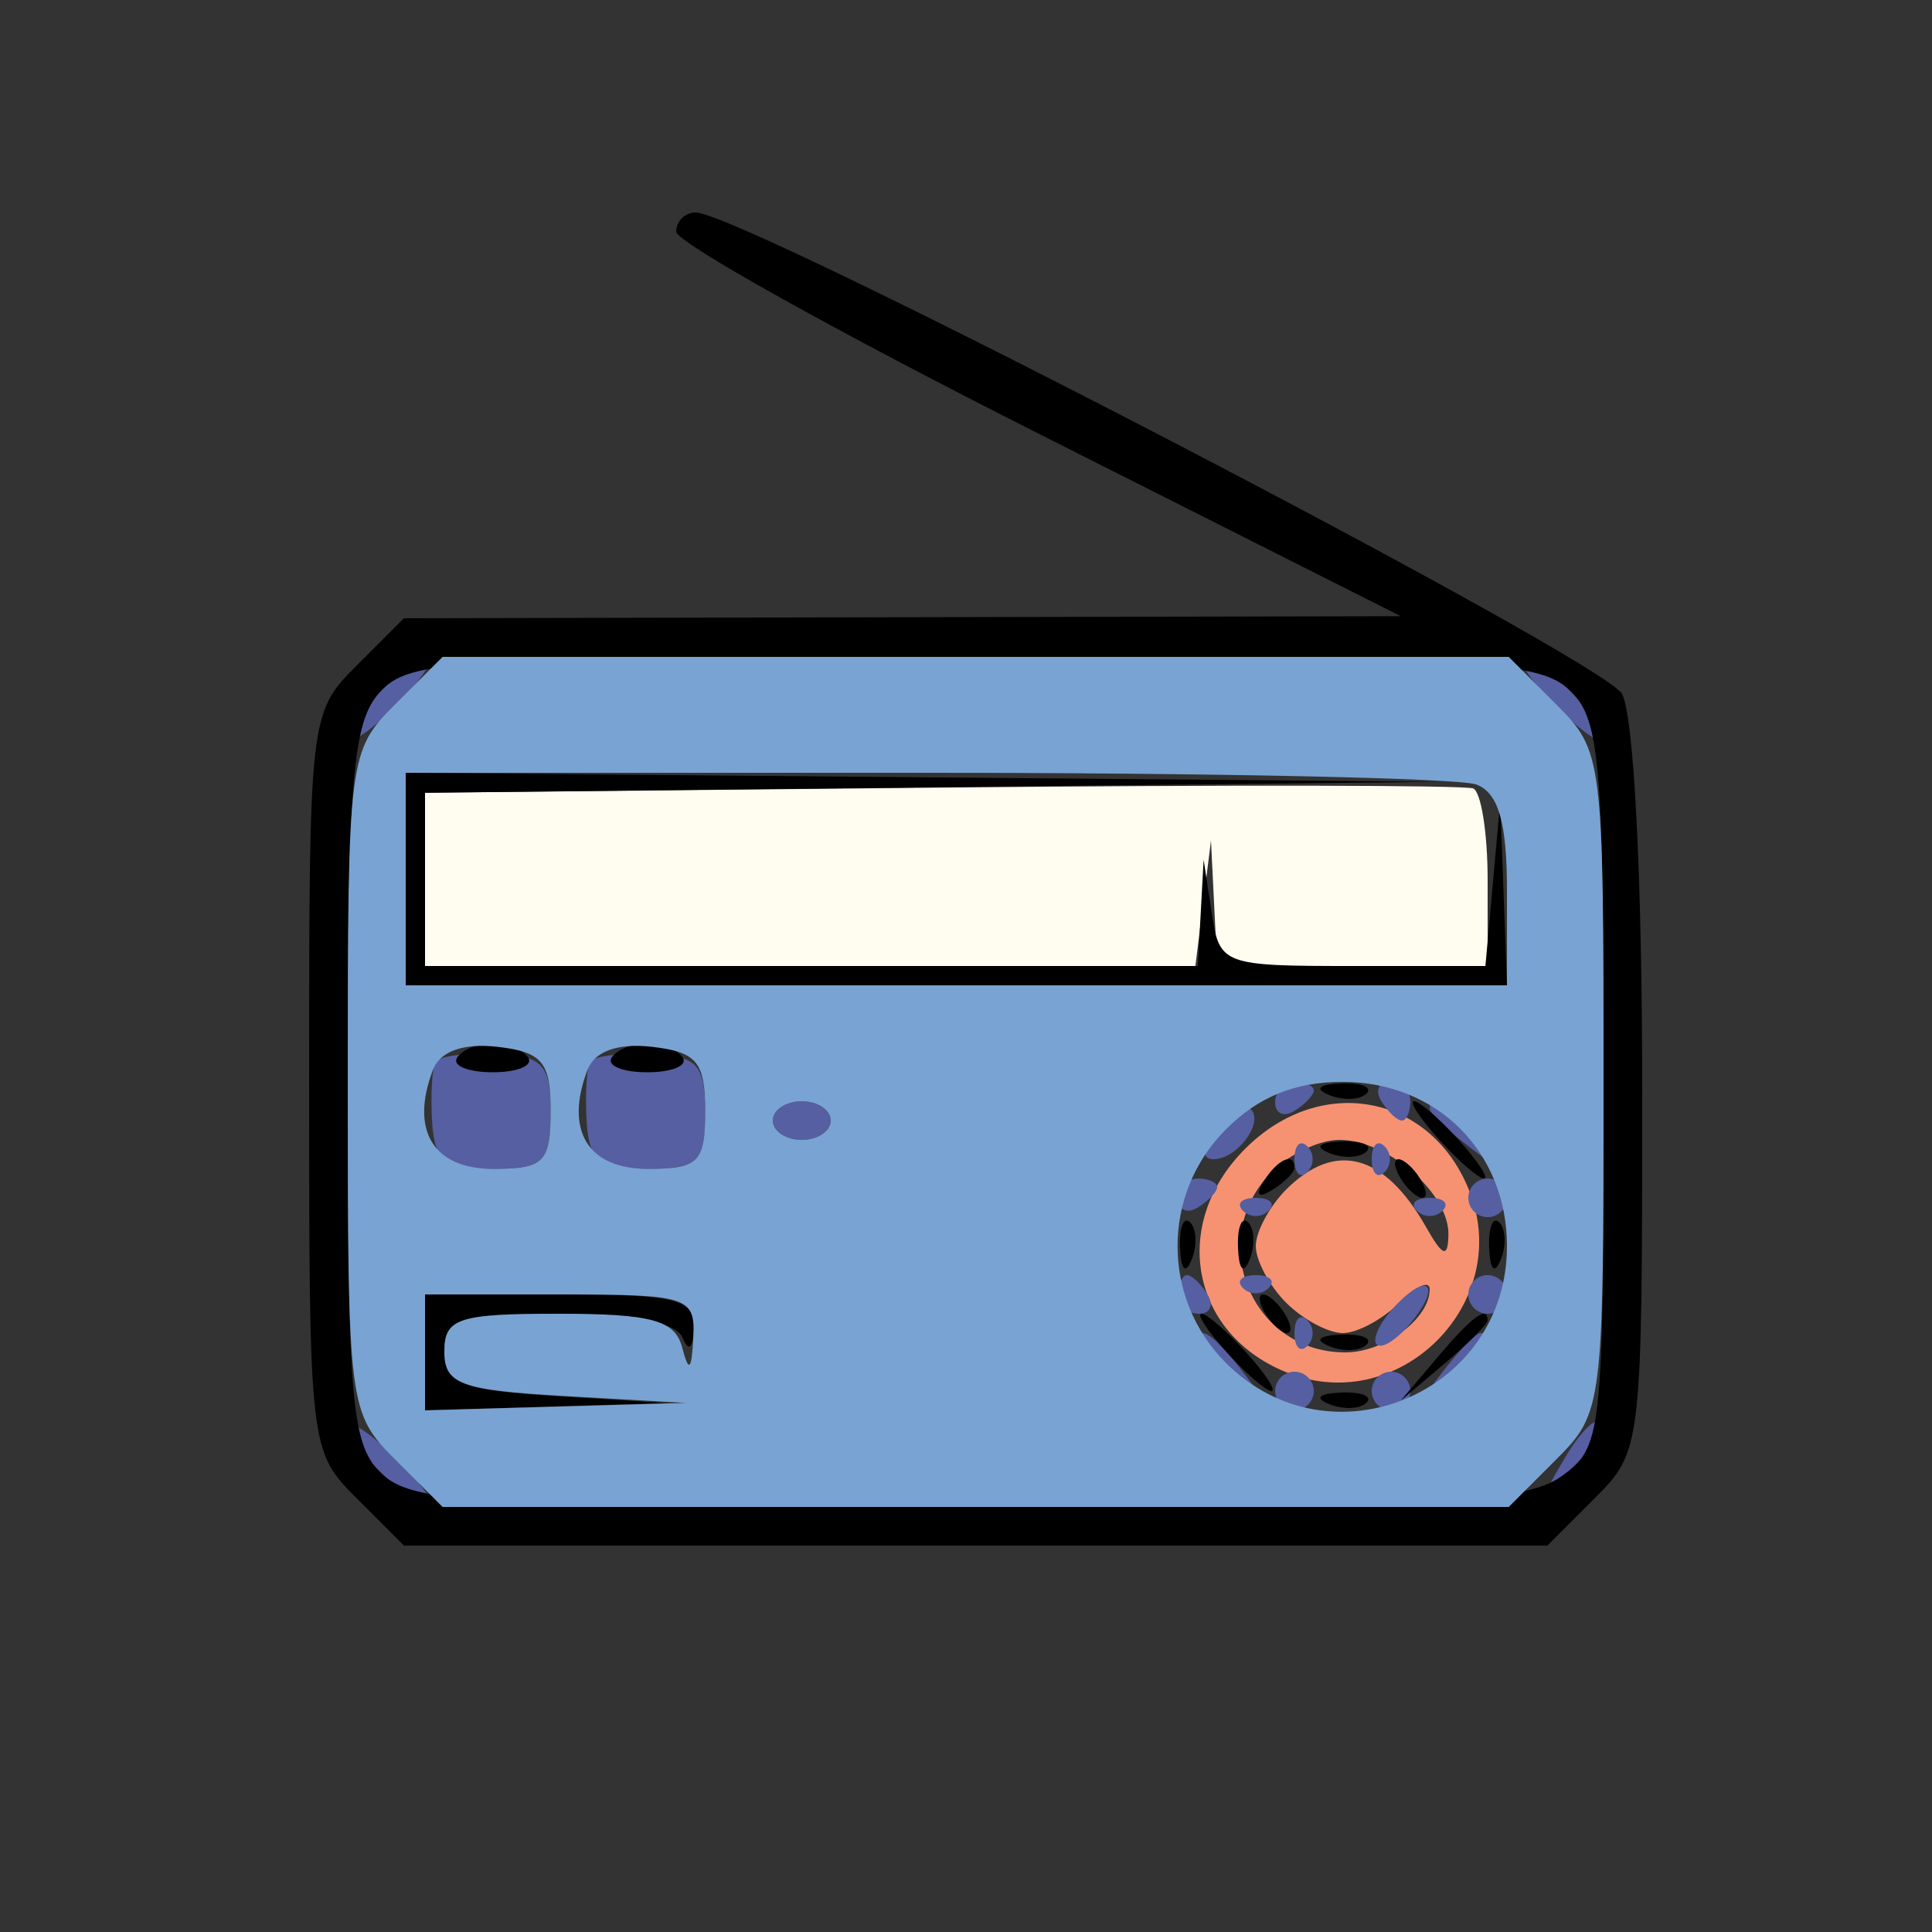 <svg xmlns="http://www.w3.org/2000/svg" width="100" height="100" viewBox="0 0 100 100" version="1.1"><rect x="0" y="0" width="100" height="100" fill="#333333" stroke="none"/><path d="M 64.455 59.455 C 60.516 63.393, 61.650 69.156, 66.745 71.093 C 72.473 73.271, 78.271 67.473, 76.093 61.745 C 74.156 56.650, 68.393 55.516, 64.455 59.455 M 65.655 60.829 C 62.441 64.380, 64.877 70, 69.629 70 C 71.668 70, 74 68.254, 74 66.729 C 74 66.249, 73.293 66.564, 72.429 67.429 C 71.564 68.293, 70.246 69, 69.500 69 C 68.754 69, 67.436 68.293, 66.571 67.429 C 65.707 66.564, 65 65.246, 65 64.500 C 65 63.754, 65.707 62.436, 66.571 61.571 C 69.111 59.032, 71.656 59.710, 73.805 63.500 C 74.683 65.047, 74.946 65.139, 74.970 63.905 C 75.010 61.768, 71.826 59, 69.326 59 C 68.217 59, 66.565 59.823, 65.655 60.829" stroke="none" fill="#f69272" fill-rule="evenodd"/><path d="M 19.494 36.006 C 16.938 38.831, 18.026 39.093, 20.714 36.301 C 21.932 35.035, 22.564 34, 22.119 34 C 21.674 34, 20.493 34.903, 19.494 36.006 M 80.286 36.301 C 81.504 37.566, 82.685 38.469, 82.911 38.307 C 83.494 37.888, 79.856 34, 78.881 34 C 78.436 34, 79.068 35.035, 80.286 36.301 M 22.539 54.964 C 22.366 55.259, 22.287 56.625, 22.362 58 C 22.477 60.081, 23.003 60.500, 25.500 60.500 C 28.147 60.500, 28.500 60.157, 28.500 57.587 C 28.500 55.088, 28.100 54.657, 25.677 54.551 C 24.124 54.483, 22.712 54.669, 22.539 54.964 M 30.539 54.964 C 30.366 55.259, 30.287 56.625, 30.362 58 C 30.477 60.081, 31.003 60.500, 33.500 60.500 C 36.147 60.500, 36.500 60.157, 36.500 57.587 C 36.500 55.088, 36.100 54.657, 33.677 54.551 C 32.124 54.483, 30.712 54.669, 30.539 54.964 M 66 57.059 C 66 57.641, 66.450 57.840, 67 57.500 C 67.550 57.160, 68 56.684, 68 56.441 C 68 56.198, 67.550 56, 67 56 C 66.450 56, 66 56.477, 66 57.059 M 71.500 57 C 71.840 57.550, 72.316 58, 72.559 58 C 72.802 58, 73 57.550, 73 57 C 73 56.450, 72.523 56, 71.941 56 C 71.359 56, 71.160 56.450, 71.500 57 M 40 58 C 40 58.550, 40.675 59, 41.500 59 C 42.325 59, 43 58.550, 43 58 C 43 57.450, 42.325 57, 41.500 57 C 40.675 57, 40 57.450, 40 58 M 63.020 58.476 C 62.231 59.426, 62.155 60, 62.819 60 C 64.027 60, 65.436 58.103, 64.743 57.409 C 64.491 57.158, 63.716 57.638, 63.020 58.476 M 74 57.378 C 74 57.585, 74.787 58.373, 75.750 59.128 C 77.336 60.371, 77.371 60.336, 76.128 58.750 C 74.821 57.084, 74 56.555, 74 57.378 M 67 60 C 67 60.733, 67.300 61.033, 67.667 60.667 C 68.033 60.300, 68.033 59.700, 67.667 59.333 C 67.300 58.967, 67 59.267, 67 60 M 71 60 C 71 60.733, 71.300 61.033, 71.667 60.667 C 72.033 60.300, 72.033 59.700, 71.667 59.333 C 71.300 58.967, 71 59.267, 71 60 M 61 62.059 C 61 62.641, 61.450 62.840, 62 62.500 C 62.550 62.160, 63 61.684, 63 61.441 C 63 61.198, 62.550 61, 62 61 C 61.450 61, 61 61.477, 61 62.059 M 76 62 C 76 62.550, 76.450 63, 77 63 C 77.550 63, 78 62.550, 78 62 C 78 61.450, 77.550 61, 77 61 C 76.450 61, 76 61.450, 76 62 M 64.333 62.667 C 64.700 63.033, 65.300 63.033, 65.667 62.667 C 66.033 62.300, 65.733 62, 65 62 C 64.267 62, 63.967 62.300, 64.333 62.667 M 73.333 62.667 C 73.700 63.033, 74.300 63.033, 74.667 62.667 C 75.033 62.300, 74.733 62, 74 62 C 73.267 62, 72.967 62.300, 73.333 62.667 M 61 67 C 61 67.550, 61.477 68, 62.059 68 C 62.641 68, 62.840 67.550, 62.500 67 C 62.160 66.450, 61.684 66, 61.441 66 C 61.198 66, 61 66.450, 61 67 M 64.333 66.667 C 64.700 67.033, 65.300 67.033, 65.667 66.667 C 66.033 66.300, 65.733 66, 65 66 C 64.267 66, 63.967 66.300, 64.333 66.667 M 72.149 67.667 C 71.406 68.472, 71.005 69.338, 71.257 69.590 C 71.509 69.842, 72.293 69.352, 73 68.500 C 74.669 66.489, 73.916 65.751, 72.149 67.667 M 76 67 C 76 67.550, 76.450 68, 77 68 C 77.550 68, 78 67.550, 78 67 C 78 66.450, 77.550 66, 77 66 C 76.450 66, 76 66.450, 76 67 M 67 69 C 67 69.733, 67.300 70.033, 67.667 69.667 C 68.033 69.300, 68.033 68.700, 67.667 68.333 C 67.300 67.967, 67 68.267, 67 69 M 62 69.378 C 62 69.585, 62.788 70.373, 63.750 71.128 C 65.336 72.371, 65.371 72.336, 64.128 70.750 C 62.821 69.084, 62 68.555, 62 69.378 M 74.872 70.750 C 73.629 72.336, 73.664 72.371, 75.250 71.128 C 76.916 69.821, 77.445 69, 76.622 69 C 76.415 69, 75.627 69.787, 74.872 70.750 M 66 72 C 66 72.550, 66.450 73, 67 73 C 67.550 73, 68 72.550, 68 72 C 68 71.450, 67.550 71, 67 71 C 66.450 71, 66 71.450, 66 72 M 71 72 C 71 72.550, 71.450 73, 72 73 C 72.550 73, 73 72.550, 73 72 C 73 71.450, 72.550 71, 72 71 C 71.450 71, 71 71.450, 71 72 M 18 73.881 C 18 74.856, 21.888 78.494, 22.307 77.911 C 22.469 77.685, 21.566 76.504, 20.301 75.286 C 19.035 74.068, 18 73.436, 18 73.881 M 81.100 75.295 C 79.835 77.402, 79.857 77.423, 81.579 75.774 C 82.570 74.824, 83.166 73.832, 82.903 73.569 C 82.640 73.306, 81.829 74.083, 81.100 75.295" stroke="none" fill="#565fa1" fill-rule="evenodd"/><path d="M 48.750 40.766 L 22 41.033 22 45.516 L 22 50 41.937 50 L 61.873 50 62.277 46.750 L 62.680 43.500 62.840 46.750 L 63 50 70 50 L 77 50 77 45.559 C 77 43.116, 76.662 40.979, 76.250 40.809 C 75.838 40.639, 63.462 40.620, 48.750 40.766" stroke="none" fill="#fefdef" fill-rule="evenodd"/><path d="M 35 11.995 C 35 12.542, 43.438 17.243, 53.750 22.442 L 72.500 31.894 46.705 31.947 L 20.909 32 18.455 34.455 C 16.020 36.889, 16 37.064, 16 56 C 16 74.936, 16.020 75.111, 18.455 77.545 L 20.909 80 50.500 80 L 80.091 80 82.545 77.545 C 84.976 75.115, 85 74.906, 85 56.480 C 85 45.450, 84.574 37.073, 83.955 35.916 C 83.007 34.145, 38.469 11, 36.008 11 C 35.454 11, 35 11.448, 35 11.995 M 19.655 35.829 C 18.240 37.392, 18 40.347, 18 56.174 C 18 72.842, 18.183 74.855, 19.829 76.345 C 21.440 77.803, 25.038 78, 50.106 78 C 74.236 78, 78.892 77.764, 80.777 76.443 C 82.940 74.929, 83 74.380, 83 56.098 C 83 39.166, 82.819 37.146, 81.171 35.655 C 79.558 34.195, 75.923 34, 50.326 34 C 23.486 34, 21.186 34.137, 19.655 35.829 M 21 45.500 L 21 51 49.500 51 L 78 51 77.825 46.250 L 77.651 41.500 77.268 45.750 L 76.885 50 70.009 50 C 63.275 50, 63.124 49.943, 62.716 47.250 L 62.300 44.500 62.150 47.250 L 62 50 42 50 L 22 50 22 45.517 L 22 41.033 48.250 40.749 L 74.500 40.465 47.750 40.233 L 21 40 21 45.500 M 23.655 54.750 C 23.400 55.163, 24.230 55.500, 25.500 55.500 C 26.770 55.500, 27.600 55.163, 27.345 54.750 C 27.091 54.337, 26.260 54, 25.500 54 C 24.740 54, 23.909 54.337, 23.655 54.750 M 31.655 54.750 C 31.400 55.163, 32.230 55.500, 33.500 55.500 C 34.770 55.500, 35.600 55.163, 35.345 54.750 C 35.091 54.337, 34.260 54, 33.500 54 C 32.740 54, 31.909 54.337, 31.655 54.750 M 68.813 56.683 C 69.534 56.972, 70.397 56.936, 70.729 56.604 C 71.061 56.272, 70.471 56.036, 69.417 56.079 C 68.252 56.127, 68.015 56.364, 68.813 56.683 M 74.500 59 C 75.495 60.100, 76.535 61, 76.810 61 C 77.085 61, 76.495 60.100, 75.500 59 C 74.505 57.900, 73.465 57, 73.190 57 C 72.915 57, 73.505 57.900, 74.500 59 M 68.813 59.683 C 69.534 59.972, 70.397 59.936, 70.729 59.604 C 71.061 59.272, 70.471 59.036, 69.417 59.079 C 68.252 59.127, 68.015 59.364, 68.813 59.683 M 65.405 61.155 C 64.962 61.870, 65.130 62.038, 65.845 61.595 C 66.480 61.203, 67 60.684, 67 60.441 C 67 59.607, 66.117 60.002, 65.405 61.155 M 72.500 61 C 72.840 61.550, 73.343 62, 73.618 62 C 73.893 62, 73.840 61.550, 73.500 61 C 73.160 60.450, 72.657 60, 72.382 60 C 72.107 60, 72.160 60.450, 72.500 61 M 61.079 64.583 C 61.127 65.748, 61.364 65.985, 61.683 65.188 C 61.972 64.466, 61.936 63.603, 61.604 63.271 C 61.272 62.939, 61.036 63.529, 61.079 64.583 M 64.079 64.583 C 64.127 65.748, 64.364 65.985, 64.683 65.188 C 64.972 64.466, 64.936 63.603, 64.604 63.271 C 64.272 62.939, 64.036 63.529, 64.079 64.583 M 77.079 64.583 C 77.127 65.748, 77.364 65.985, 77.683 65.188 C 77.972 64.466, 77.936 63.603, 77.604 63.271 C 77.272 62.939, 77.036 63.529, 77.079 64.583 M 22 70 L 22 73 28.250 72.811 L 34.500 72.622 28.750 72.261 C 23.839 71.953, 23 71.616, 23 69.950 C 23 68.236, 23.717 68, 28.917 68 C 32.714 68, 35.014 68.448, 35.338 69.250 C 35.639 69.997, 35.874 69.795, 35.921 68.750 C 35.989 67.242, 35.030 67, 29 67 L 22 67 22 70 M 65.500 68 C 65.840 68.550, 66.343 69, 66.618 69 C 66.893 69, 66.840 68.550, 66.500 68 C 66.160 67.450, 65.657 67, 65.382 67 C 65.107 67, 65.160 67.450, 65.500 68 M 63.500 70 C 64.495 71.100, 65.535 72, 65.810 72 C 66.085 72, 65.495 71.100, 64.500 70 C 63.505 68.900, 62.465 68, 62.190 68 C 61.915 68, 62.505 68.900, 63.500 70 M 74.405 70.250 L 72.500 72.500 74.750 70.595 C 75.987 69.547, 77 68.535, 77 68.345 C 77 67.545, 76.195 68.136, 74.405 70.250 M 68.813 69.683 C 69.534 69.972, 70.397 69.936, 70.729 69.604 C 71.061 69.272, 70.471 69.036, 69.417 69.079 C 68.252 69.127, 68.015 69.364, 68.813 69.683 M 68.813 72.683 C 69.534 72.972, 70.397 72.936, 70.729 72.604 C 71.061 72.272, 70.471 72.036, 69.417 72.079 C 68.252 72.127, 68.015 72.364, 68.813 72.683" stroke="none" fill="#000000" fill-rule="evenodd"/><path d="M 20.455 36.455 C 18.040 38.869, 18 39.187, 18 56 C 18 72.813, 18.040 73.131, 20.455 75.545 L 22.909 78 50.500 78 L 78.091 78 80.545 75.545 C 82.960 73.131, 83 72.813, 83 56 C 83 39.187, 82.960 38.869, 80.545 36.455 L 78.091 34 50.500 34 L 22.909 34 20.455 36.455 M 21 45.500 L 21 51 49.500 51 L 78 51 78 46.107 C 78 42.568, 77.562 41.046, 76.418 40.607 C 75.548 40.273, 62.723 40, 47.918 40 L 21 40 21 45.500 M 22.410 55.375 C 21.211 58.498, 22.424 60.500, 25.514 60.500 C 28.165 60.500, 28.500 60.164, 28.500 57.500 C 28.500 54.969, 28.069 54.450, 25.744 54.183 C 23.986 53.981, 22.779 54.412, 22.410 55.375 M 30.410 55.375 C 29.211 58.498, 30.424 60.500, 33.514 60.500 C 36.165 60.500, 36.500 60.164, 36.500 57.500 C 36.500 54.969, 36.069 54.450, 33.744 54.183 C 31.986 53.981, 30.779 54.412, 30.410 55.375 M 63.455 58.455 C 60.115 61.794, 60.115 67.206, 63.455 70.545 C 68.847 75.938, 78 72.134, 78 64.500 C 78 59.623, 74.377 56, 69.500 56 C 67.021 56, 65.149 56.760, 63.455 58.455 M 40 58 C 40 58.550, 40.675 59, 41.500 59 C 42.325 59, 43 58.550, 43 58 C 43 57.450, 42.325 57, 41.500 57 C 40.675 57, 40 57.450, 40 58 M 22 70 L 22 73 28.750 72.807 L 35.500 72.615 29.250 72.260 C 23.839 71.952, 23 71.643, 23 69.952 C 23 68.236, 23.715 68, 28.927 68 C 33.730 68, 34.940 68.332, 35.311 69.750 C 35.655 71.067, 35.797 70.943, 35.884 69.250 C 35.994 67.120, 35.627 67, 29 67 L 22 67 22 70" stroke="none" fill="#79a3d2" fill-rule="evenodd"/></svg>